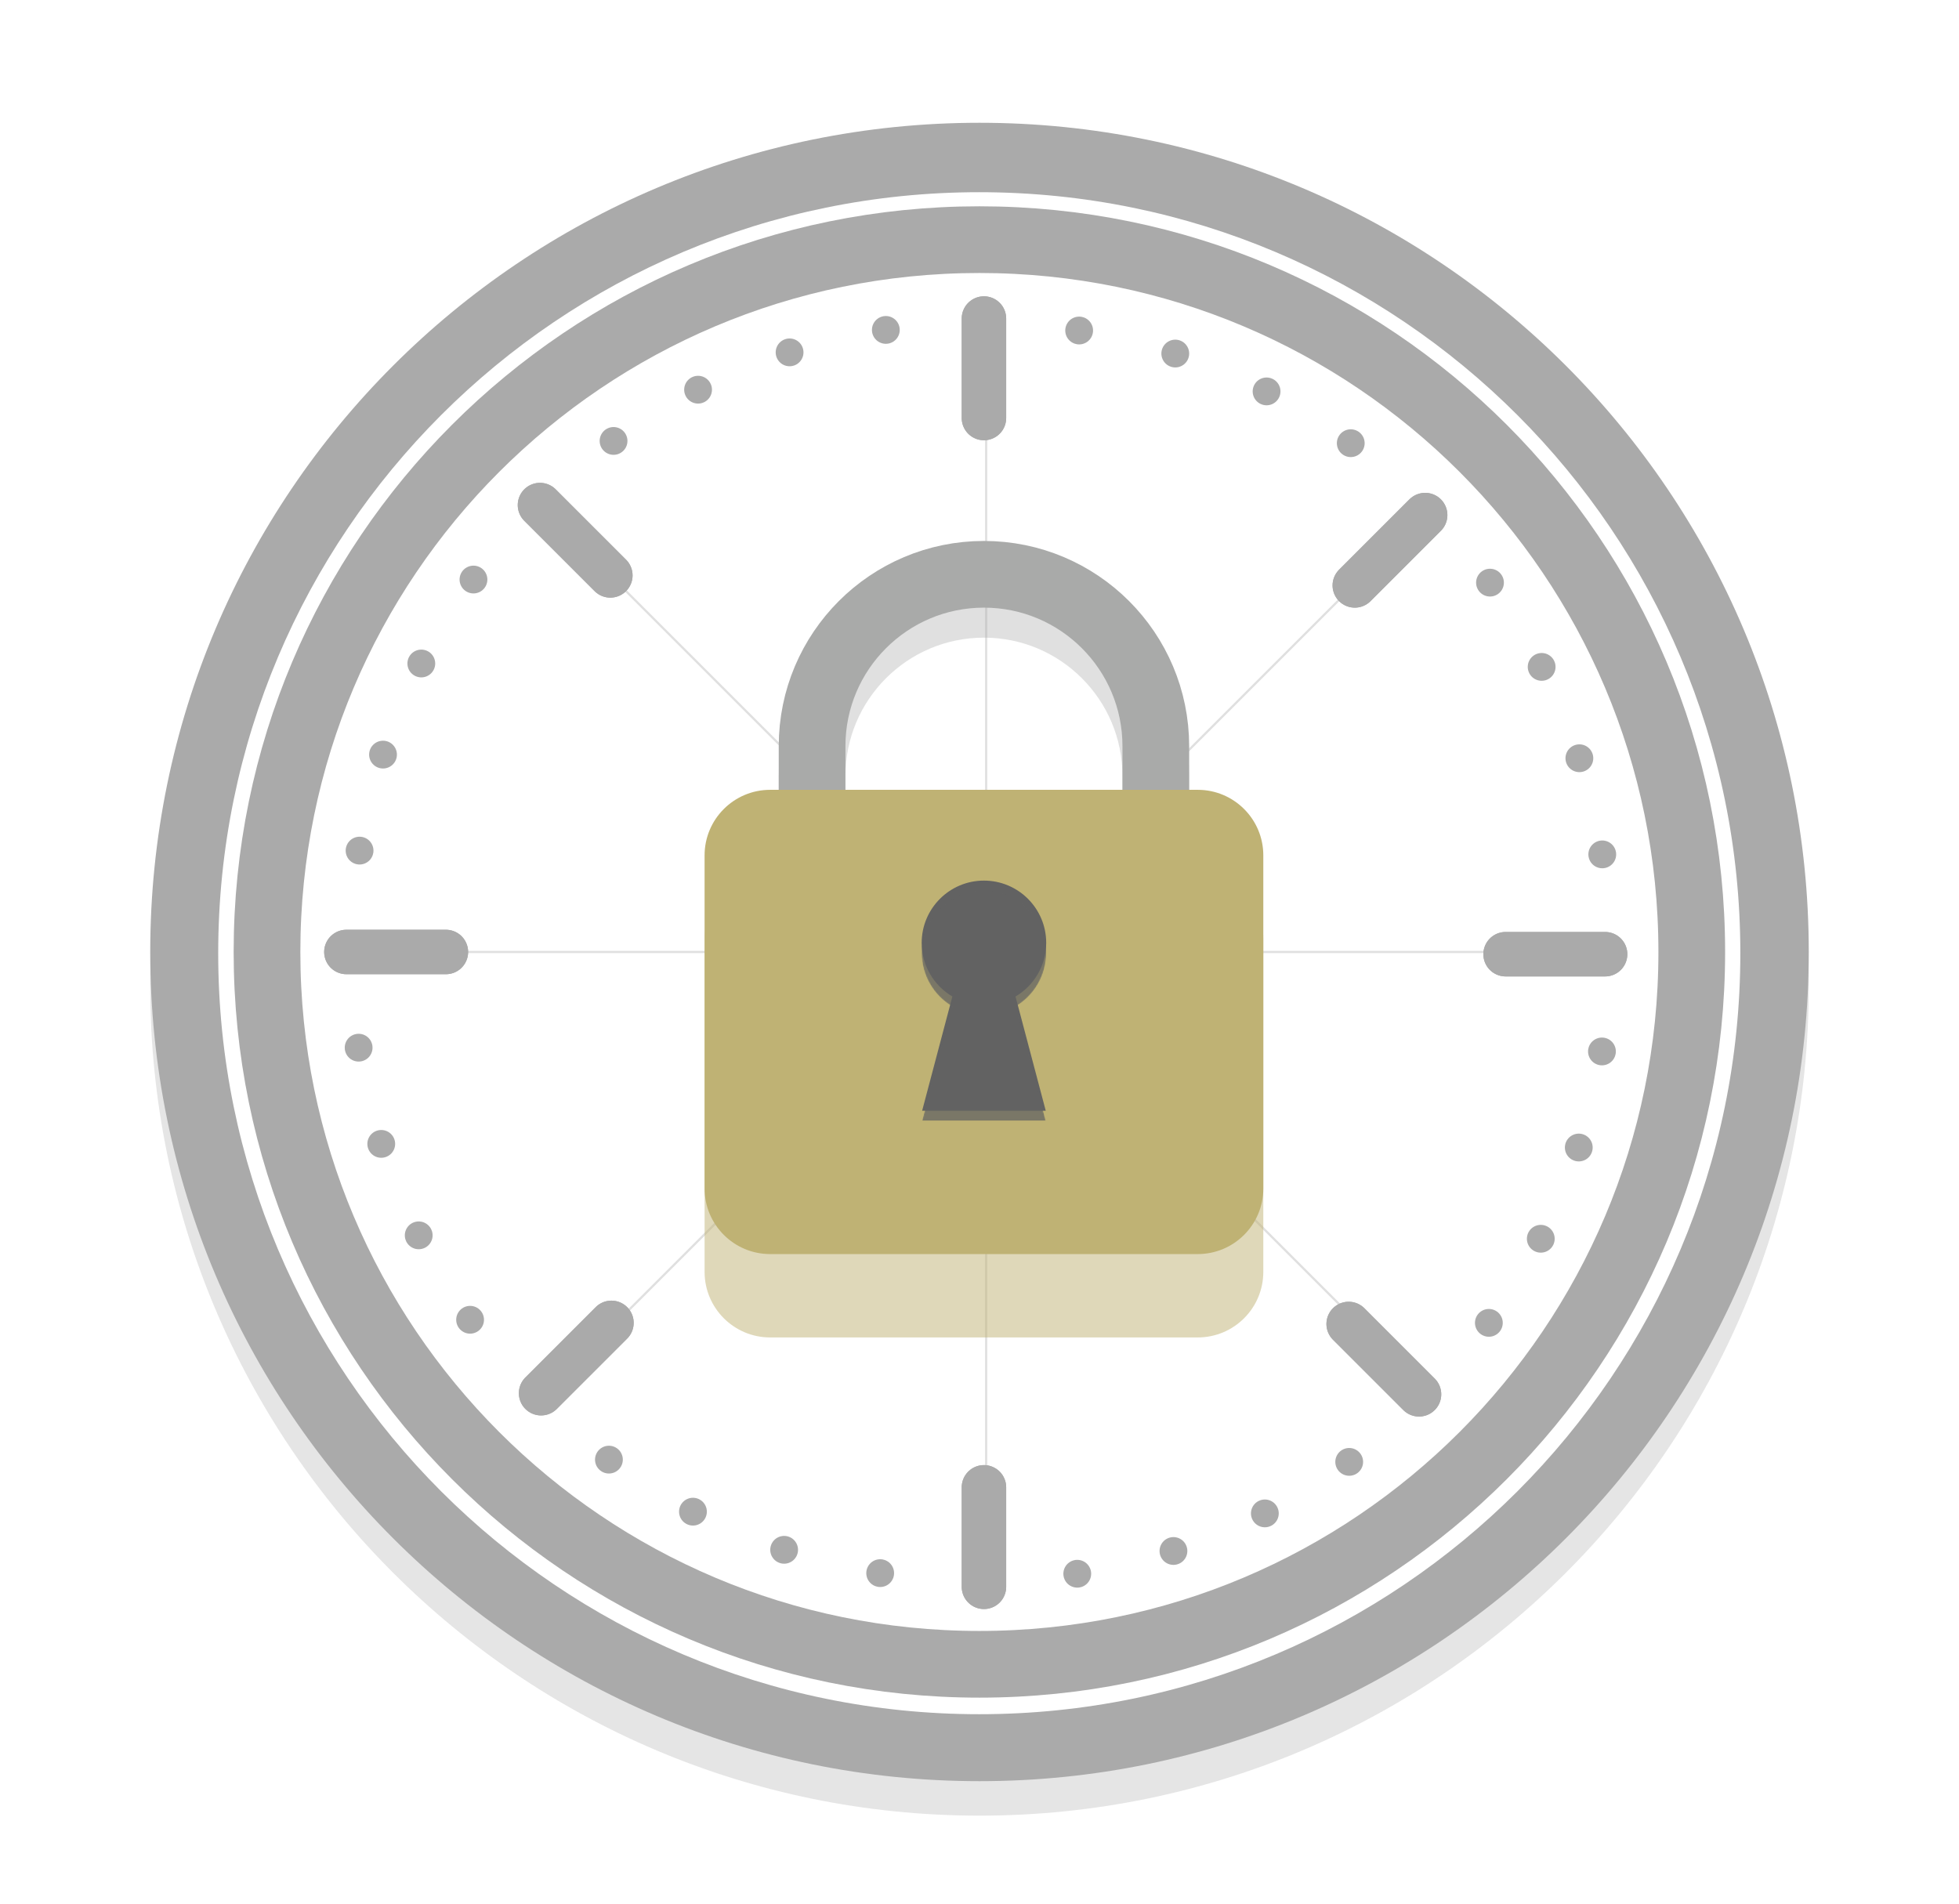 <?xml version="1.0" encoding="utf-8"?>
<svg x="1072.57pt" y="224.911pt" width="1762.14pt" height="1712.75pt" viewBox="1072.57 224.911 1762.14 1712.75" xmlns="http://www.w3.org/2000/svg" xmlns:xlink="http://www.w3.org/1999/xlink">
  <defs>
    <title>Path</title>
    <g id="1">
      <defs>
        <path id="2" d="M1953.64,335.357 C2365.6,335.357,2699.57,669.321,2699.57,1081.29 C2699.57,1493.25,2365.6,1827.22,1953.64,1827.22 C1541.67,1827.22,1207.71,1493.25,1207.71,1081.29 C1207.71,669.321,1541.67,335.357,1953.64,335.357 z"/>
      </defs>
      <use xlink:href="#2" style="fill:#aaaaaa;fill-opacity:1;fill-rule:evenodd;opacity:1;stroke:none;"/>
    </g>
  </defs>
  <defs>
    <g id="3">
      <filter filterUnits="userSpaceOnUse" x="1099" y="226" width="1710" height="1741" id="4">
        <feColorMatrix type="matrix" values="0 0 0 0 0 0 0 0 0 0 0 0 0 0 0 0 0 0 1 0" style="color-interpolation-filters:sRGB;"/>
        <feGaussianBlur stdDeviation="44.15"/>
        <feOffset dy="31"/>
      </filter>
      <use xlink:href="#1" style="filter:url(#4);mix-blend-mode:multiply;opacity:0.31;"/>
      <use xlink:href="#1"/>
    </g>
  </defs>
  <use xlink:href="#3"/>
  <defs>
    <title>Path</title>
    <g id="5">
      <defs>
        <path id="6" d="M1953.44,397.809 C2331.52,397.809,2638.02,704.308,2638.02,1082.39 C2638.02,1460.48,2331.52,1766.98,1953.44,1766.98 C1575.35,1766.98,1268.85,1460.48,1268.85,1082.39 C1268.85,704.308,1575.35,397.809,1953.44,397.809 z"/>
      </defs>
      <use xlink:href="#6" style="fill:#ffffff;fill-opacity:1;fill-rule:evenodd;opacity:1;stroke:none;"/>
    </g>
  </defs>
  <use xlink:href="#5"/>
  <defs>
    <title>Path</title>
    <g id="7">
      <defs>
        <path id="8" d="M1953.54,440.493 C2307.44,440.493,2594.33,727.386,2594.33,1081.29 C2594.33,1435.19,2307.44,1722.08,1953.54,1722.08 C1599.64,1722.08,1312.74,1435.19,1312.74,1081.29 C1312.74,727.386,1599.64,440.493,1953.54,440.493 z"/>
      </defs>
      <use xlink:href="#8" style="fill:none;opacity:1;stroke:#aaaaaa;stroke-linecap:butt;stroke-linejoin:miter;stroke-miterlimit:10;stroke-opacity:1;stroke-width:60;"/>
    </g>
  </defs>
  <use xlink:href="#7"/>
  <defs>
    <title>Path</title>
    <g id="9">
      <defs>
        <path id="10" d="M1558.29,679.257 C1558.29,679.257,2362.37,1483.33,2362.37,1483.33"/>
      </defs>
      <use xlink:href="#10" style="fill:#aaaaaa;fill-opacity:0.111;fill-rule:evenodd;opacity:1;stroke:none;"/>
      <use xlink:href="#10" style="fill:none;opacity:1;stroke:#aaaaaa;stroke-linecap:round;stroke-linejoin:miter;stroke-miterlimit:10;stroke-opacity:0.367;stroke-width:2;"/>
    </g>
  </defs>
  <use xlink:href="#9"/>
  <defs>
    <title>Path</title>
    <g id="11">
      <defs>
        <path id="12" d="M2360.37,681.25 C2360.37,681.25,1556.29,1485.32,1556.29,1485.32"/>
      </defs>
      <use xlink:href="#12" style="fill:#aaaaaa;fill-opacity:0.111;fill-rule:evenodd;opacity:1;stroke:none;"/>
      <use xlink:href="#12" style="fill:none;opacity:1;stroke:#aaaaaa;stroke-linecap:round;stroke-linejoin:miter;stroke-miterlimit:10;stroke-opacity:0.367;stroke-width:2;"/>
    </g>
  </defs>
  <use xlink:href="#11"/>
  <defs>
    <title>Path</title>
    <g id="13">
      <defs>
        <path id="14" d="M1384.16,1081.29 C1384.16,1081.29,2520.65,1081.29,2520.65,1081.29"/>
      </defs>
      <use xlink:href="#14" style="fill:#aaaaaa;fill-opacity:0.111;fill-rule:evenodd;opacity:1;stroke:none;"/>
      <use xlink:href="#14" style="fill:none;opacity:1;stroke:#aaaaaa;stroke-linecap:round;stroke-linejoin:miter;stroke-miterlimit:10;stroke-opacity:0.367;stroke-width:2;"/>
    </g>
  </defs>
  <use xlink:href="#13"/>
  <defs>
    <title>Path</title>
    <g id="15">
      <defs>
        <path id="16" d="M1959.64,494.986 C1959.64,494.986,1959.64,1647.27,1959.64,1647.27"/>
      </defs>
      <use xlink:href="#16" style="fill:#aaaaaa;fill-opacity:0.111;fill-rule:evenodd;opacity:1;stroke:none;"/>
      <use xlink:href="#16" style="fill:none;opacity:1;stroke:#aaaaaa;stroke-linecap:round;stroke-linejoin:miter;stroke-miterlimit:10;stroke-opacity:0.367;stroke-width:2;"/>
    </g>
  </defs>
  <use xlink:href="#15"/>
  <defs>
    <title>Path</title>
    <g id="17">
      <defs>
        <path id="18" d="M1954.64,515.41 C2267.22,515.41,2520.62,768.808,2520.62,1081.39 C2520.62,1393.97,2267.22,1647.37,1954.64,1647.37 C1642.06,1647.37,1388.66,1393.97,1388.66,1081.39 C1388.66,768.808,1642.06,515.41,1954.64,515.41 z"/>
      </defs>
      <use xlink:href="#18" style="fill:none;opacity:1;stroke:#aaaaaa;stroke-dasharray:0, 10, 0, 0, 0, 0;stroke-dashoffset:0;stroke-linecap:butt;stroke-linejoin:miter;stroke-miterlimit:10;stroke-opacity:1;stroke-width:15;"/>
    </g>
  </defs>
  <use xlink:href="#17"/>
  <defs>
    <title>Path</title>
    <g id="19">
      <defs>
        <path id="20" d="M1954.64,515.306 C2267.22,515.306,2520.62,768.704,2520.62,1081.29 C2520.62,1393.87,2267.22,1647.27,1954.64,1647.27 C1642.06,1647.27,1388.66,1393.87,1388.66,1081.29 C1388.66,768.704,1642.06,515.306,1954.64,515.306 z"/>
      </defs>
      <use xlink:href="#20" style="fill:none;opacity:1;stroke:#aaaaaa;stroke-dasharray:0, 89, 0, 0, 0, 0;stroke-dashoffset:0;stroke-linecap:round;stroke-linejoin:miter;stroke-miterlimit:10;stroke-opacity:1;stroke-width:25;"/>
    </g>
  </defs>
  <use xlink:href="#19"/>
  <g id="21">
    <title>Group</title>
    <defs>
      <title>Path</title>
      <g id="22">
        <defs>
          <path id="23" d="M1957.64,511.457 C1957.64,511.457,1957.64,600.949,1957.64,600.949"/>
        </defs>
        <use xlink:href="#23" style="fill:#aaaaaa;fill-opacity:1;fill-rule:evenodd;opacity:1;stroke:none;"/>
        <use xlink:href="#23" style="fill:none;opacity:1;stroke:#a9aaa9;stroke-linecap:round;stroke-linejoin:miter;stroke-miterlimit:10;stroke-opacity:1;stroke-width:40;"/>
      </g>
    </defs>
    <use xlink:href="#22"/>
    <defs>
      <title>Path</title>
      <g id="24">
        <defs>
          <path id="25" d="M1957.64,1562.88 C1957.64,1562.88,1957.64,1652.37,1957.64,1652.37"/>
        </defs>
        <use xlink:href="#25" style="fill:#aaaaaa;fill-opacity:1;fill-rule:evenodd;opacity:1;stroke:none;"/>
        <use xlink:href="#25" style="fill:none;opacity:1;stroke:#a9aaa9;stroke-linecap:round;stroke-linejoin:miter;stroke-miterlimit:10;stroke-opacity:1;stroke-width:40;"/>
      </g>
    </defs>
    <use xlink:href="#24"/>
    <defs>
      <title>Path</title>
      <g id="26">
        <defs>
          <path id="27" d="M2516.37,1083.29 C2516.37,1083.29,2426.87,1083.29,2426.87,1083.29"/>
        </defs>
        <use xlink:href="#27" style="fill:#aaaaaa;fill-opacity:1;fill-rule:evenodd;opacity:1;stroke:none;"/>
        <use xlink:href="#27" style="fill:none;opacity:1;stroke:#a9aaa9;stroke-linecap:round;stroke-linejoin:miter;stroke-miterlimit:10;stroke-opacity:1;stroke-width:40;"/>
      </g>
    </defs>
    <use xlink:href="#26"/>
    <defs>
      <title>Path</title>
      <g id="28">
        <defs>
          <path id="29" d="M1473.65,1081.29 C1473.65,1081.29,1384.16,1081.29,1384.16,1081.29"/>
        </defs>
        <use xlink:href="#29" style="fill:#aaaaaa;fill-opacity:1;fill-rule:evenodd;opacity:1;stroke:none;"/>
        <use xlink:href="#29" style="fill:none;opacity:1;stroke:#a9aaa9;stroke-linecap:round;stroke-linejoin:miter;stroke-miterlimit:10;stroke-opacity:1;stroke-width:40;"/>
      </g>
    </defs>
    <use xlink:href="#28"/>
    <defs>
      <title>Path</title>
      <g id="30">
        <defs>
          <path id="31" d="M1621.57,742.537 C1621.57,742.537,1558.29,679.257,1558.29,679.257"/>
        </defs>
        <use xlink:href="#31" style="fill:#aaaaaa;fill-opacity:1;fill-rule:evenodd;opacity:1;stroke:none;"/>
        <use xlink:href="#31" style="fill:none;opacity:1;stroke:#a9aaa9;stroke-linecap:round;stroke-linejoin:miter;stroke-miterlimit:10;stroke-opacity:1;stroke-width:40;"/>
      </g>
    </defs>
    <use xlink:href="#30"/>
    <defs>
      <title>Path</title>
      <g id="32">
        <defs>
          <path id="33" d="M2348.99,1479.21 C2348.99,1479.21,2285.71,1415.93,2285.71,1415.93"/>
        </defs>
        <use xlink:href="#33" style="fill:#aaaaaa;fill-opacity:1;fill-rule:evenodd;opacity:1;stroke:none;"/>
        <use xlink:href="#33" style="fill:none;opacity:1;stroke:#a9aaa9;stroke-linecap:round;stroke-linejoin:miter;stroke-miterlimit:10;stroke-opacity:1;stroke-width:40;"/>
      </g>
    </defs>
    <use xlink:href="#32"/>
    <defs>
      <title>Path</title>
      <g id="34">
        <defs>
          <path id="35" d="M1622.57,1414.93 C1622.57,1414.93,1559.29,1478.21,1559.29,1478.21"/>
        </defs>
        <use xlink:href="#35" style="fill:#aaaaaa;fill-opacity:1;fill-rule:evenodd;opacity:1;stroke:none;"/>
        <use xlink:href="#35" style="fill:none;opacity:1;stroke:#a9aaa9;stroke-linecap:round;stroke-linejoin:miter;stroke-miterlimit:10;stroke-opacity:1;stroke-width:40;"/>
      </g>
    </defs>
    <use xlink:href="#34"/>
    <defs>
      <title>Path</title>
      <g id="36">
        <defs>
          <path id="37" d="M2354.51,688.257 C2354.51,688.257,2291.23,751.537,2291.23,751.537"/>
        </defs>
        <use xlink:href="#37" style="fill:#aaaaaa;fill-opacity:1;fill-rule:evenodd;opacity:1;stroke:none;"/>
        <use xlink:href="#37" style="fill:none;opacity:1;stroke:#a9aaa9;stroke-linecap:round;stroke-linejoin:miter;stroke-miterlimit:10;stroke-opacity:1;stroke-width:40;"/>
      </g>
    </defs>
    <use xlink:href="#36"/>
    <defs>
      <title>Group</title>
      <g id="38">
        <defs>
          <path id="39" d="M1957.64,511.457 C1957.64,511.457,1957.64,600.949,1957.64,600.949 M1957.64,1562.88 C1957.64,1562.88,1957.64,1652.37,1957.64,1652.37 M2516.37,1083.29 C2516.37,1083.29,2426.87,1083.29,2426.87,1083.29 M1473.65,1081.29 C1473.65,1081.29,1384.16,1081.29,1384.16,1081.29 M1621.57,742.537 C1621.57,742.537,1558.29,679.257,1558.29,679.257 M2348.99,1479.21 C2348.99,1479.21,2285.71,1415.93,2285.71,1415.93 M1622.57,1414.93 C1622.57,1414.93,1559.29,1478.21,1559.29,1478.21 M2354.51,688.257 C2354.51,688.257,2291.23,751.537,2291.23,751.537"/>
        </defs>
        <use xlink:href="#39" style="fill:none;opacity:1;stroke:#aaaaaa;stroke-linecap:round;stroke-linejoin:miter;stroke-miterlimit:10;stroke-opacity:1;stroke-width:40;"/>
        <use xlink:href="#39" style="fill:#6d6d6d;fill-opacity:1;fill-rule:nonzero;opacity:1;stroke:none;"/>
      </g>
    </defs>
    <use xlink:href="#38"/>
  </g>
  <defs>
    <title>Smart Rectangle</title>
    <g id="40">
      <defs>
        <path id="41" d="M2112.23,974.713 C2112.23,1060.09,2043.02,1129.31,1957.64,1129.31 C1872.26,1129.31,1803.05,1060.09,1803.05,974.713 C1803.05,974.713,1803.05,896.13,1803.05,896.13 C1803.05,810.751,1872.26,741.537,1957.64,741.537 C2043.02,741.537,2112.23,810.751,2112.23,896.13 C2112.23,896.13,2112.23,974.713,2112.23,974.713 z"/>
      </defs>
      <use xlink:href="#41" style="fill:none;opacity:1;stroke:#a9aaa9;stroke-linecap:butt;stroke-linejoin:miter;stroke-miterlimit:10;stroke-opacity:1;stroke-width:60;"/>
    </g>
  </defs>
  <defs>
    <g id="42">
      <filter filterUnits="userSpaceOnUse" x="1681" y="620" width="553" height="659" id="43">
        <feColorMatrix type="matrix" values="0 0 0 0 0 0 0 0 0 0 0 0 0 0 0 0 0 0 1 0" style="color-interpolation-filters:sRGB;"/>
        <feGaussianBlur stdDeviation="37.235"/>
        <feOffset dy="27"/>
      </filter>
      <use xlink:href="#40" style="filter:url(#43);mix-blend-mode:multiply;opacity:0.36;"/>
      <use xlink:href="#40"/>
    </g>
  </defs>
  <use xlink:href="#42"/>
  <defs>
    <title>Smart Rectangle</title>
    <g id="44">
      <defs>
        <path id="45" d="M2208.93,1294.07 C2208.93,1326.64,2182.52,1353.05,2149.94,1353.05 C2149.94,1353.05,1765.34,1353.05,1765.34,1353.05 C1732.76,1353.05,1706.35,1326.64,1706.35,1294.07 C1706.35,1294.07,1706.35,994.405,1706.35,994.405 C1706.35,961.827,1732.76,935.417,1765.34,935.417 C1765.34,935.417,2149.94,935.417,2149.94,935.417 C2182.52,935.417,2208.93,961.827,2208.93,994.405 C2208.93,994.405,2208.93,1294.07,2208.93,1294.07 z"/>
      </defs>
      <use xlink:href="#45" style="fill:#bfb274;fill-opacity:1;fill-rule:nonzero;opacity:1;stroke:none;"/>
    </g>
  </defs>
  <defs>
    <g id="46">
      <filter filterUnits="userSpaceOnUse" x="1586" y="815" width="744" height="734" id="47">
        <feColorMatrix type="matrix" values="0 0 0 0 0 0 0 0 0 0 0 0 0 0 0 0 0 0 1 0" style="color-interpolation-filters:sRGB;"/>
        <feGaussianBlur stdDeviation="48.937"/>
        <feOffset dy="75"/>
      </filter>
      <use xlink:href="#44" style="filter:url(#47);mix-blend-mode:multiply;opacity:0.5;"/>
      <use xlink:href="#44"/>
    </g>
  </defs>
  <use xlink:href="#46"/>
  <g id="48">
    <title>Group</title>
    <defs>
      <title>CompoundGroup</title>
      <g id="49">
        <defs>
          <path id="50" d="M1986.05,1121.36 C2002.56,1111.62,2013.64,1093.65,2013.64,1073.09 C2013.64,1042.16,1988.57,1017.08,1957.64,1017.08 C1926.71,1017.08,1901.63,1042.16,1901.63,1073.09 C1901.63,1093.65,1912.71,1111.62,1929.23,1121.36 C1920.17,1155.61,1911.1,1189.86,1902.04,1224.11 C1939.11,1224.11,1976.17,1224.11,2013.23,1224.11 C2004.17,1189.86,1995.11,1155.61,1986.05,1121.36 z"/>
        </defs>
        <use xlink:href="#50" style="fill:#626262;fill-opacity:1;fill-rule:evenodd;opacity:1;stroke:none;"/>
      </g>
    </defs>
    <defs>
      <g id="51">
        <use xlink:href="#49"/>
        <mask maskUnits="userSpaceOnUse" x="1901.63" y="1008.08" width="112.007" height="216.024" id="53">
          <filter filterUnits="userSpaceOnUse" x="1901.63" y="1008.08" width="112.007" height="216.024" id="54">
            <feColorMatrix type="matrix" values="0 0 0 0 1 0 0 0 0 1 0 0 0 0 1 0 0 0 1 0" style="color-interpolation-filters:sRGB;"/>
          </filter>
          <use xlink:href="#49" style="filter:url(#54);"/>
        </mask>
        <filter filterUnits="userSpaceOnUse" x="1901.63" y="1008.08" width="112.007" height="216.024" id="52">
          <feGaussianBlur stdDeviation="22.341"/>
          <feOffset dy="9"/>
          <feComponentTransfer>
            <feFuncA type="table" tableValues="1 0"/>
          </feComponentTransfer>
          <feColorMatrix type="matrix" values="0 0 0 0 0 0 0 0 0 0 0 0 0 0 0 0 0 0 1 0" style="color-interpolation-filters:sRGB;"/>
        </filter>
        <use xlink:href="#49" style="filter:url(#52);mask:url(#53);mix-blend-mode:multiply;opacity:0.74;"/>
      </g>
    </defs>
    <use xlink:href="#51"/>
  </g>
</svg>
